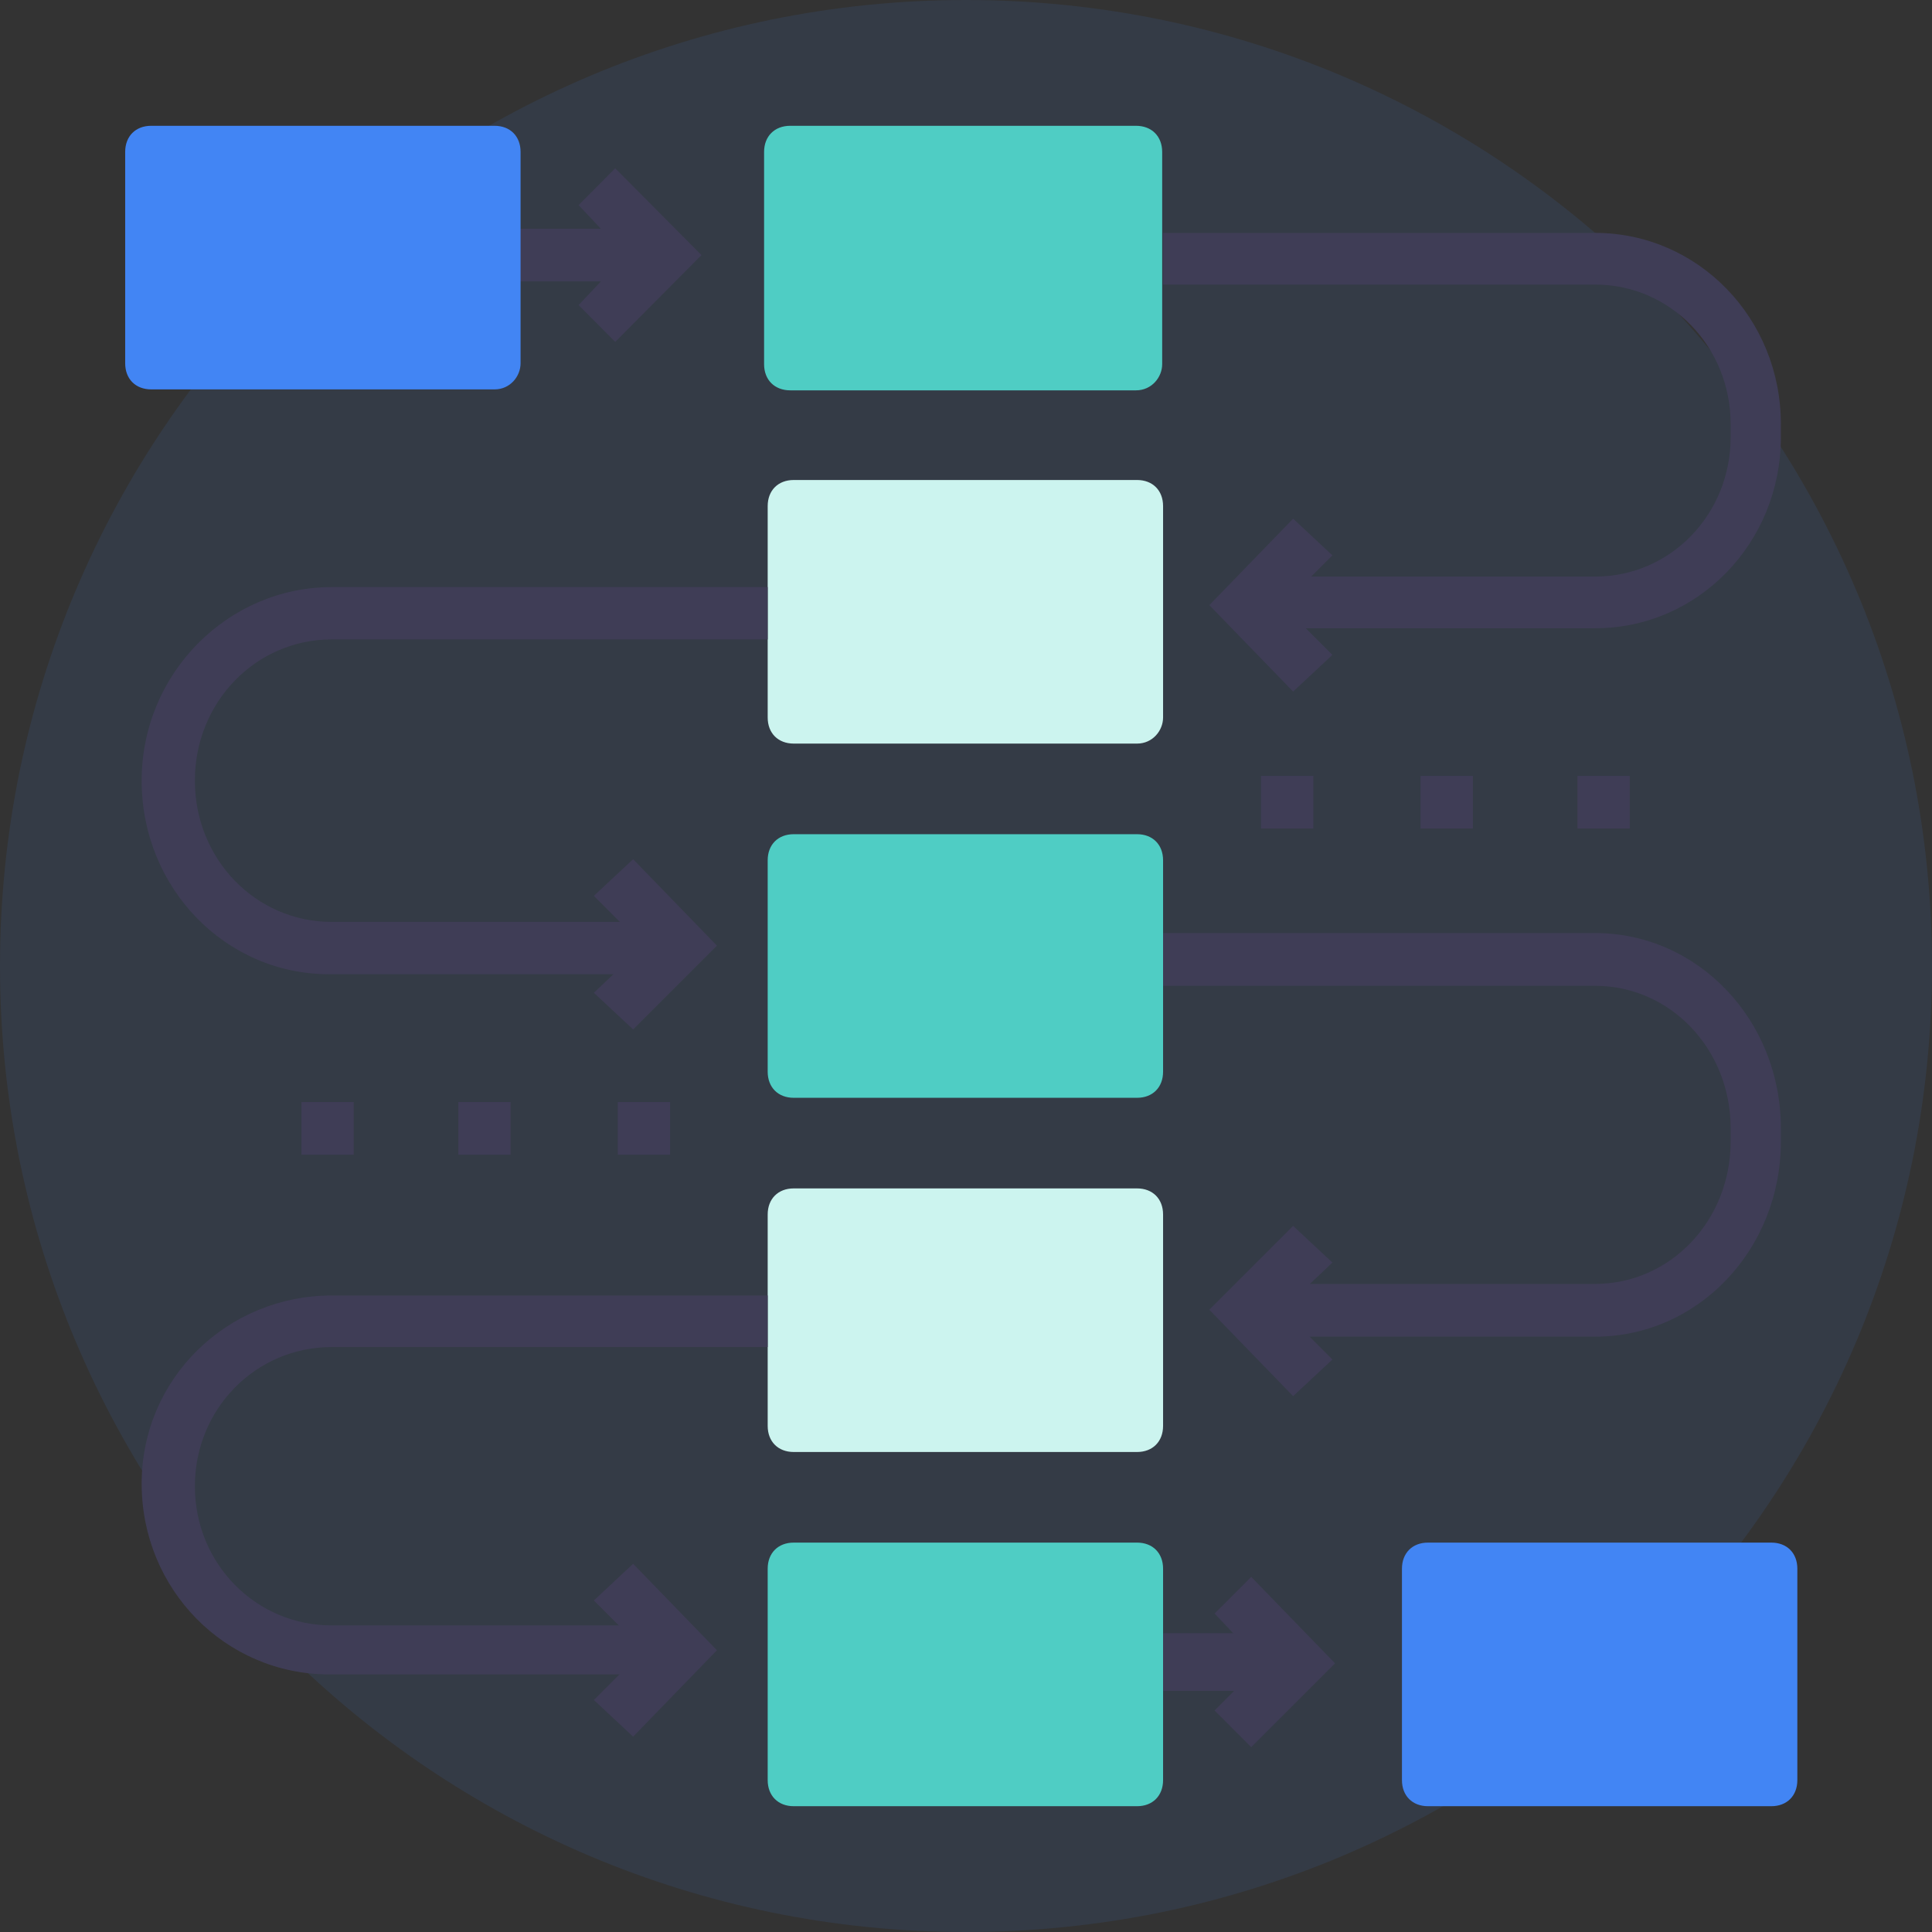 <svg width="330" height="330" viewBox="0 0 330 330" fill="none" xmlns="http://www.w3.org/2000/svg">
<rect x="0" y="0" width="330" height="330" fill="#333333" stroke="none"/>
<path opacity="0.1" fill-rule="evenodd" clip-rule="evenodd" d="M165 330C256.127 330 330 256.127 330 165C330 73.873 256.127 0 165 0C73.873 0 0 73.873 0 165C0 256.127 73.873 330 165 330Z" fill="#4285F4"/>
<rect x="215.397" y="132.534" width="8.932" height="8.986" fill="#3F3D56"/>
<rect x="242.64" y="132.534" width="8.932" height="8.986" fill="#3F3D56"/>
<rect x="269.438" y="132.534" width="8.932" height="8.986" fill="#3F3D56"/>
<rect x="51.489" y="188.247" width="8.932" height="8.986" fill="#3F3D56"/>
<rect x="78.285" y="188.247" width="8.932" height="8.986" fill="#3F3D56"/>
<rect x="105.529" y="188.247" width="8.932" height="8.986" fill="#3F3D56"/>
<path fill-rule="evenodd" clip-rule="evenodd" d="M105.083 58.399L98.83 52.109L106.869 43.572L98.83 35.035L105.083 28.745L119.821 43.572L105.083 58.399Z" fill="#3F3D56"/>
<rect x="85.432" y="39.079" width="27.69" height="8.986" fill="#3F3D56"/>
<rect x="135" y="268" width="59" height="36" fill="#4FCDC4"/>
<path fill-rule="evenodd" clip-rule="evenodd" d="M135.57 308.513H194.219C196.885 308.513 198.662 306.729 198.662 304.055V267.947C198.662 265.272 196.885 263.489 194.219 263.489H135.57C132.904 263.489 131.127 265.272 131.127 267.947V304.055C131.127 306.729 132.904 308.513 135.57 308.513ZM189.777 299.597H140.014V272.405H189.777V299.597Z" fill="#4FCDC4"/>
<rect x="135" y="207" width="59" height="37" fill="#CCF4EF"/>
<path fill-rule="evenodd" clip-rule="evenodd" d="M135.57 248.012H194.219C196.885 248.012 198.662 246.229 198.662 243.554V207.446C198.662 204.772 196.885 202.989 194.219 202.989H135.57C132.904 202.989 131.127 204.772 131.127 207.446V243.554C131.127 246.229 132.904 248.012 135.57 248.012ZM189.777 239.097H140.014V211.904H189.777V239.097Z" fill="#CCF4EF"/>
<rect x="135" y="147" width="59" height="36" fill="#4FCDC4"/>
<path fill-rule="evenodd" clip-rule="evenodd" d="M135.57 187.512H194.219C196.885 187.512 198.662 185.729 198.662 183.054V146.946C198.662 144.271 196.885 142.488 194.219 142.488H135.57C132.904 142.488 131.127 144.271 131.127 146.946V183.054C131.127 185.729 132.904 187.512 135.57 187.512ZM189.777 178.596H140.014V151.404H189.777V178.596Z" fill="#4FCDC4"/>
<rect x="135" y="86" width="59" height="37" fill="#CCF4EF"/>
<path fill-rule="evenodd" clip-rule="evenodd" d="M135.57 127.011H194.219C196.885 127.011 198.662 124.783 198.662 122.554V86.446C198.662 83.771 196.885 81.988 194.219 81.988H135.57C132.904 81.988 131.127 83.771 131.127 86.446V122.554C131.127 125.228 132.904 127.011 135.57 127.011ZM189.777 118.096H140.014V90.904H189.777V118.096Z" fill="#CCF4EF"/>
<rect x="135" y="26" width="59" height="36" fill="#4FCDC4"/>
<path fill-rule="evenodd" clip-rule="evenodd" d="M134.984 66.674H194.035C196.719 66.674 198.509 64.437 198.509 62.2V25.961C198.509 23.277 196.719 21.487 194.035 21.487H134.984C132.3 21.487 130.511 23.277 130.511 25.961V62.2C130.511 64.885 132.3 66.674 134.984 66.674ZM189.562 57.726H139.458V30.435H189.562V57.726Z" fill="#4FCDC4"/>
<path fill-rule="evenodd" clip-rule="evenodd" d="M213.72 298.426L207.457 292.163L215.509 284.109L207.457 275.609L213.72 269.346L228.035 284.109L213.72 298.426Z" fill="#3F3D56"/>
<rect x="198.663" y="278.966" width="22.512" height="9.849" fill="#3F3D56"/>
<path fill-rule="evenodd" clip-rule="evenodd" d="M108.143 296.637L101.433 290.373L109.932 281.873L101.433 273.372L108.143 267.108L122.458 281.873L108.143 296.637Z" fill="#3F3D56"/>
<path fill-rule="evenodd" clip-rule="evenodd" d="M112.511 286.001H56.232C38.482 286.001 24.196 271.472 24.196 253.42C24.196 235.369 38.915 221.279 56.665 221.279H131.127V230.085H56.665C43.677 230.085 33.287 240.652 33.287 253.86C33.287 267.068 43.678 277.635 56.665 277.635H112.944V286H112.511V286.001Z" fill="#3F3D56"/>
<path fill-rule="evenodd" clip-rule="evenodd" d="M108.143 175.839L101.433 169.576L109.932 161.523L101.433 153.022L108.143 146.759L122.458 161.523L108.143 175.839Z" fill="#3F3D56"/>
<path fill-rule="evenodd" clip-rule="evenodd" d="M112.511 166.407H56.232C38.482 166.407 24.196 151.662 24.196 133.343C24.196 115.024 38.915 100.279 56.665 100.279H131.127V109.214H56.665C43.677 109.214 33.287 119.938 33.287 133.342C33.287 146.746 43.678 157.47 56.665 157.47H112.944V166.406H112.511V166.407Z" fill="#3F3D56"/>
<path fill-rule="evenodd" clip-rule="evenodd" d="M220.877 238.475L206.562 223.711L220.877 209.394L227.587 215.657L219.087 223.711L227.587 232.211L220.877 238.475Z" fill="#3F3D56"/>
<path fill-rule="evenodd" clip-rule="evenodd" d="M272.444 228.314H216.679V219.302H272.444C285.313 219.302 295.607 208.487 295.607 194.97V192.717C295.607 179.199 285.312 168.384 272.444 168.384H198.663V159.372H272.444C290.031 159.372 304.187 174.242 304.187 192.717V194.97C304.187 213.444 290.031 228.314 272.444 228.314Z" fill="#3F3D56"/>
<path fill-rule="evenodd" clip-rule="evenodd" d="M220.877 118.125L206.562 103.361L220.877 88.597L227.587 94.861L219.087 103.361L227.587 111.862L220.877 118.125Z" fill="#3F3D56"/>
<path fill-rule="evenodd" clip-rule="evenodd" d="M272.444 107.313H216.679V98.485H272.444C285.313 98.485 295.607 87.891 295.607 74.649V72.443C295.607 59.2 285.312 48.607 272.444 48.607H198.663V39.778H272.444C290.031 39.778 304.187 54.345 304.187 72.442V74.649C304.187 92.747 290.031 107.313 272.444 107.313Z" fill="#3F3D56"/>
<rect x="244" y="268" width="59" height="36" fill="#4285F4"/>
<path fill-rule="evenodd" clip-rule="evenodd" d="M243.908 308.513H302.557C305.223 308.513 307 306.729 307 304.055V267.947C307 265.272 305.223 263.489 302.557 263.489H243.908C241.242 263.489 239.465 265.272 239.465 267.947V304.055C239.465 306.729 241.242 308.513 243.908 308.513ZM298.115 299.597H248.352V272.405H298.115V299.597Z" fill="#4285F4"/>
<rect x="26" y="26" width="59" height="36" fill="#4285F4"/>
<path fill-rule="evenodd" clip-rule="evenodd" d="M25.825 66.511H84.474C87.14 66.511 88.917 64.282 88.917 62.053V25.945C88.917 23.27 87.14 21.487 84.474 21.487H25.825C23.159 21.487 21.382 23.27 21.382 25.945V62.053C21.382 64.728 23.159 66.511 25.825 66.511ZM80.032 57.595H30.269V30.403H80.032V57.595Z" fill="#4285F4"/>
</svg>
